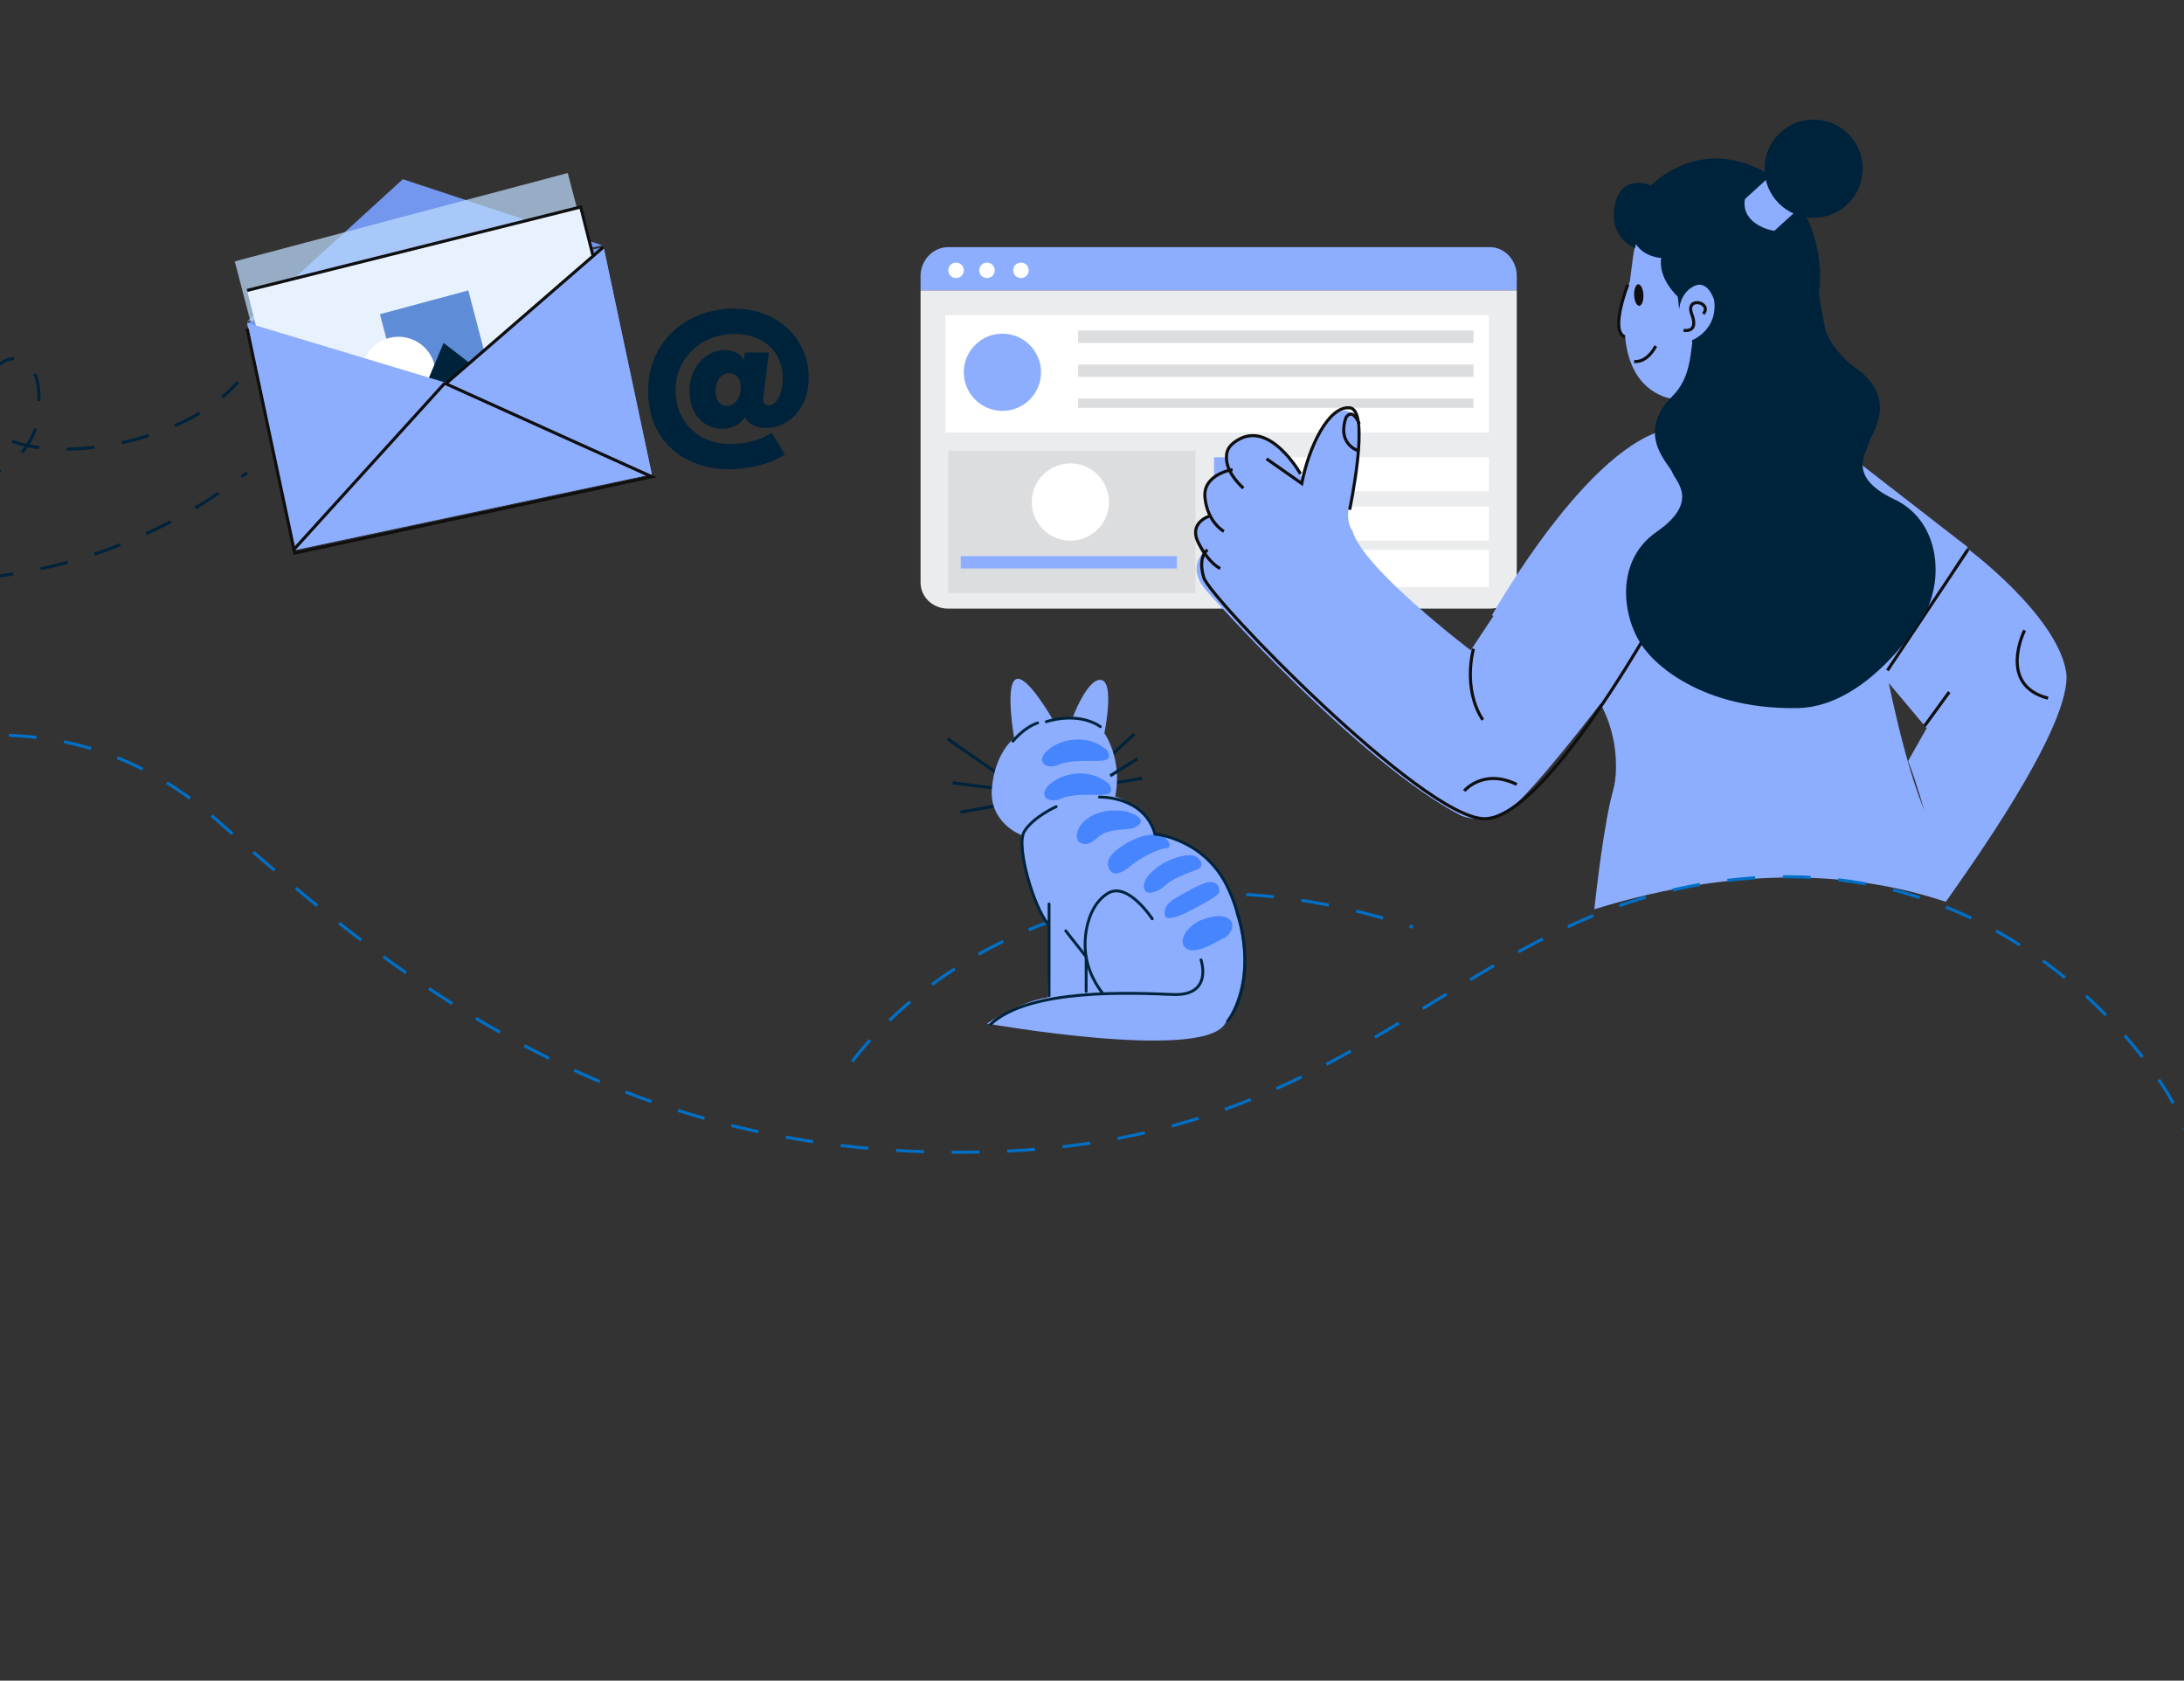 <?xml version="1.0" encoding="utf-8"?>
<!-- Generator: Adobe Illustrator 24.1.0, SVG Export Plug-In . SVG Version: 6.00 Build 0)  -->
<svg version="1.1" id="Layer_1" xmlns="http://www.w3.org/2000/svg" xmlns:xlink="http://www.w3.org/1999/xlink" x="0px" y="0px"
	 viewBox="0 0 707 544" style="enable-background:new 0 0 707 544;" xml:space="preserve">
<rect x="0" y="0" width="707" height="544" fill="#333333" stroke="none"/>
<style type="text/css">
	.st0{fill:#8DAEFF;}
	.st1{fill:#EBECED;}
	.st2{fill:#FFFFFF;}
	.st3{fill:#DCDDDE;}
	.st4{fill:none;stroke:#0F0F0F;}
	.st5{fill:#0F0F0F;}
	.st6{fill:#4785FF;}
	.st7{fill:#7297ED;}
	.st8{opacity:0.712;fill:#BFDDFF;enable-background:new    ;}
	.st9{fill:#E8F2FE;}
	.st10{fill:#5F8CD6;}
	.st11{fill:#00233C;}
	.st12{fill:none;stroke:#006FC5;stroke-dasharray:9;}
	.st13{fill:none;stroke:#00233C;stroke-dasharray:9;}
	.st14{fill:none;stroke:#00233C;stroke-miterlimit:10;}
	.st15{fill:#8DADFE;}
	.st16{fill:none;stroke:#00233C;stroke-width:0.915;stroke-linecap:round;stroke-miterlimit:10;}
</style>
<desc>Created with Sketch.</desc>
<g>
	<path id="Fill-1" class="st0" d="M491,89.3c0-5-3.8-9.3-8.7-9.3H306.9c-4.9,0-8.9,4.3-8.9,9.3V94h193V89.3z"/>
	<path id="Fill-3" class="st1" d="M298,94v94.5c0,4.8,4,8.5,8.9,8.5h175.4c4.9,0,8.7-3.7,8.7-8.5V94H298z"/>
	<path id="Fill-5" class="st2" d="M312,87.5c0,1.4-1.1,2.5-2.5,2.5c-1.4,0-2.5-1.1-2.5-2.5c0-1.4,1.1-2.5,2.5-2.5
		C310.9,85,312,86.1,312,87.5"/>
	<path id="Fill-7" class="st2" d="M322,87.5c0,1.4-1.1,2.5-2.5,2.5c-1.4,0-2.5-1.1-2.5-2.5c0-1.4,1.1-2.5,2.5-2.5
		C320.9,85,322,86.1,322,87.5"/>
	<path id="Fill-9" class="st2" d="M333,87.5c0,1.4-1.1,2.5-2.5,2.5c-1.4,0-2.5-1.1-2.5-2.5c0-1.4,1.1-2.5,2.5-2.5
		C331.9,85,333,86.1,333,87.5"/>
	<polygon id="Fill-11" class="st2" points="306,140 482,140 482,102 306,102 	"/>
	<polygon id="Fill-13" class="st3" points="307,192 387,192 387,146 307,146 	"/>
	<polygon id="Fill-14" class="st0" points="393,159 404,159 404,148 393,148 	"/>
	<polygon id="Fill-15" class="st2" points="410,159 482,159 482,148 410,148 	"/>
	<polygon id="Fill-16" class="st2" points="410,175 482,175 482,164 410,164 	"/>
	<polygon id="Fill-17" class="st2" points="410,190 482,190 482,178 410,178 	"/>
	<polygon id="Fill-18" class="st0" points="393,175 404,175 404,164 393,164 	"/>
	<polygon id="Fill-19" class="st0" points="393,190 404,190 404,178 393,178 	"/>
	<path id="Fill-20" class="st0" d="M337,120.5c0,6.9-5.6,12.5-12.5,12.5c-6.9,0-12.5-5.6-12.5-12.5c0-6.9,5.6-12.5,12.5-12.5
		C331.4,108,337,113.6,337,120.5"/>
	<path id="Fill-21" class="st2" d="M359,162.5c0,6.9-5.6,12.5-12.5,12.5c-6.9,0-12.5-5.6-12.5-12.5c0-6.9,5.6-12.5,12.5-12.5
		C353.4,150,359,155.6,359,162.5"/>
	<polygon id="Fill-22" class="st3" points="349,111 477,111 477,107 349,107 	"/>
	<polygon id="Fill-23" class="st3" points="349,122 477,122 477,118 349,118 	"/>
	<polygon id="Fill-24" class="st3" points="349,132 477,132 477,129 349,129 	"/>
	<polygon id="Fill-25" class="st0" points="311,184 381,184 381,180 311,180 	"/>
	<path id="Fill-26" class="st0" d="M483.7,199l-7.6,11.5c0,0-35.3-26.8-38.3-38.8c0,0-2.4-2.3-0.9-9.1c1.6-6.8,6.3-31-2.3-29.6
		c-8.6,1.4-13.3,21.4-13.3,21.4s-7.5-17.9-20.4-12c0,0-6.4,3-2.9,9.5c0,0-12.8,2.4-6.6,15.2c0,0-8.3,2-2.2,12.1c0,0-5,5,1.5,12.2
		c0,0,49.1,55.5,82.3,72.6c0,0,9.6,4.5,19.6-5.6c10-10.1,28.3-34.3,28.3-34.3L483.7,199z"/>
	<path id="Stroke-27" class="st4" d="M474,256c0,0,6.1-7.4,17-2.1"/>
	<g>
		<path class="st0" d="M629.9,291.9c-0.2,0.3-0.3,0.5-0.3,0.5"/>
		<path class="st0" d="M668.8,217.2c-3.2-18.1-31.3-39.2-31.3-39.2s-27.4,30.1-27.5,41.4l13.7,16.3l-6,10.6c0,0,6.2,15.4,11.9,44
			c0.1,0.6,0.2,1.1,0.3,1.6C633.8,286.1,671.8,234.4,668.8,217.2z"/>
	</g>
	<g>
		<path class="st0" d="M629.9,291.9c-0.1-5.7-1-16.5-6.1-27.6c-7.3-16.1-13.3-47.8-13.3-47.8l26.5-39.4l-46.3-35.9
			c-11.9-7.7-49.6-2.5-49.6-2.5c-26.5,4.1-58.1,60.4-58.1,60.4l35,28.4c3.5,6.3,7.7,15.7,4.2,28.3c-3,10.8-5.4,32.3-6.1,38.5
			C563.5,279.7,601.1,282.3,629.9,291.9z"/>
	</g>
	<path id="Fill-33" class="st0" d="M527.6,91.1l1-7.6c0,0,0.2-1.9,0.9-4.6c1.2,1.6,3.9,3.3,8.3,4.1c0,0-0.9,7.9,5.7,12.7l0,4.3
		c0,0,1.2-11.3,8.5-7.5c5.5,3,4.4,16.8-4.3,17.7c0,0,2.5,15.1,22.1,12.4l6,15.2c0,0-15.9-0.4-35.8,2.2l3.5-10.6
		c0,0-15.6,0-17.4-20.4C520.4,106.9,527.6,91.2,527.6,91.1"/>
	<path id="Fill-35" class="st5" d="M529,95.6c0.1,1.9,0.8,3.4,1.7,3.4c0.8-0.1,1.4-1.7,1.3-3.6c-0.1-1.9-0.8-3.4-1.7-3.4
		C529.5,92.1,528.9,93.7,529,95.6"/>
	<path id="Stroke-36" class="st4" d="M545,106.9c0,0,5,1.1,2.7-5.1c-2.4-6.1,6.8-4,3.7-0.2"/>
	<path id="Stroke-37" class="st4" d="M529,117c0,0,3.9,0.8,7-5"/>
	<path id="Stroke-38" class="st4" d="M527,92c0,0-6,15.2-1,17"/>
	<polygon id="Fill-40" class="st6" points="544,130.3 552,124 542,136 	"/>
	<path id="Fill-42" class="st0" d="M610.3,217c0,0-3.8-27.7-3.3-40l16,21.2L610.3,217z"/>
	<path id="Fill-43" class="st0" d="M518,227.5l22-32.5c0,0-7.4,50.3-19,66C521,261,527.4,245.2,518,227.5"/>
	<path id="Stroke-44" class="st4" d="M576,139c0,0-26.6-0.2-36,1"/>
	<path id="Stroke-45" class="st4" d="M477,210c0,0-3.7,12.7,3,23"/>
	<path id="Stroke-46" class="st4" d="M436.9,165c0,0,6.9-32.4,0-33c-6.9-0.6-13.2,12.7-15.5,24.5l-11.4-8"/>
	<path id="Stroke-47" class="st4" d="M440,146c0,0-7.3-1.9-4.3-10.8c0,0,2-3.7,4.3,2.1"/>
	<path id="Stroke-48" class="st4" d="M421,153.4c0,0-9.9-17.7-20.6-10.8c-3.5,2.2-3.5,4.4-3.3,6.6c0.5,4.6,5.4,8.8,5.4,8.8"/>
	<path id="Stroke-49" class="st4" d="M399,152c0,0-9.9,1.5-8.9,9.3c0.9,7.9,6.1,10.7,6.1,10.7"/>
	<path id="Stroke-50" class="st4" d="M391.7,167c0,0-7.2,2-3.7,8.8c3.5,6.8,7,8.2,7,8.2"/>
	<path id="Stroke-51" class="st4" d="M390.9,178c0,0-3.3,2-1.2,9c2.2,6.9,70.4,77.3,90.6,78c20.2,0.7,58.6-70.2,58.6-70.2"/>
	<path id="Stroke-52" class="st4" d="M637,178l-26,39"/>
	<path id="Stroke-53" class="st4" d="M655.4,204c0,0-8.9,17.7,7.6,22"/>
	<path id="Stroke-54" class="st4" d="M623,235l8-11"/>
	<polygon id="Fill-66" class="st7" points="80,104 130.4,58 195,79.4 	"/>
	<polygon id="Fill-67" class="st8" points="198,110.4 90.2,139 76,84.6 183.8,56 	"/>
	<polygon id="Fill-68" class="st7" points="211,153.5 95.6,178 80,104.5 195.4,80 	"/>
	<polygon id="Fill-69" class="st9" points="202,120.9 93.6,148 80,94.1 188.4,67 	"/>
	<polygon id="Fill-70" class="st10" points="159,122.3 130.4,130 123,101.7 151.6,94 	"/>
	<path id="Fill-71" class="st2" d="M140.6,117.9c1.7,6.4-2.1,13-8.5,14.7c-6.4,1.7-13-2.1-14.7-8.5c-1.7-6.4,2.1-13,8.5-14.7
		C132.3,107.7,138.9,111.5,140.6,117.9"/>
	<polygon id="Fill-72" class="st11" points="159,122.9 136,129 143.6,111 	"/>
	<polygon id="Fill-73" class="st0" points="211,153.5 95.6,178 80,104.5 144.4,123.9 195.4,80 	"/>
	<polyline id="Stroke-74" class="st4" points="80,106.4 95.4,179 211,154.3 144.3,124.2 195.3,80 	"/>
	<path id="Stroke-75" class="st4" d="M95,178l49-54"/>
	<polyline id="Stroke-76" class="st4" points="192,82.9 188,67 80,94 	"/>
	<path id="Stroke-77" class="st12" d="M-150,322.3c0,0,27-9.4,50.1-39c23.1-29.6,105.6-75,169.8-18.1
		c64.2,56.9,136.5,112.8,255.9,107.4c119.4-5.4,148.8-81.6,241.4-88.4c92.6-6.8,139.8,73.2,139.8,81.4"/>
	<path id="Fill-78" class="st11" d="M239.8,125.4c0-3-1.6-4.6-3.8-4.6c-2.5,0-4.4,2.6-4.4,5.8c0,3.1,1.7,4.8,3.8,4.8
		C237.9,131.3,239.8,128.7,239.8,125.4 M241.2,135c-1.4,2.3-4.3,3.8-7.2,3.8c-6.2,0-10.8-4.7-10.8-12.2c0-7.5,5-13.3,11.6-13.3
		c2.7,0,4.9,1.2,6,3.2l0.3-2.4h7.8l-1.8,14.7c-0.1,1.3,0.1,2.4,1.8,2.4c2.4,0,4.5-3.8,4.5-8.6c0-8.7-6.2-14.5-15.6-14.5
		c-10.8,0-19.1,7.8-19.1,18.2c0,10.1,7.2,17.4,17.6,17.4c5.3,0,9.7-1.2,13.5-3.6l4.3,7c-4.1,2.8-11.2,4.8-17.9,4.8
		c-14.9,0-26.4-9.3-26.4-25.4c0-15.7,12.1-26.6,27.9-26.6c13.9,0,24.1,9.6,24.1,22.4c0,10-6.7,16.2-13.5,16.2
		C245,138.7,242.3,137.4,241.2,135"/>
	<path id="Stroke-79" class="st13" d="M-79,163.4c0,0,86.4,7.2,91.2-28.1c4.1-30.4-21.6-20.2-17.3-1.3c4.3,18.9,61.9,13.5,82.1-10.4
		"/>
	<path id="Stroke-80" class="st13" d="M-93,175.3c0,0,91.5,40.2,173-22.3"/>
	<path class="st11" d="M588.8,94.8c1.8-12.2-2.5-33.5-21.8-41.2S534.5,60,534.5,60c-11.5-4-12,8-12,8c-1,9.5,6.8,12.3,6.8,12.3
		l0.3-1.3c2.7,4.3,8.2,4.5,8.2,4.5c-1.2,6.6,5.3,12.5,5.3,12.5l0.5,4c0,0,0.3-5.2,4.8-7.4s6.5,4.5,6.5,4.5c1.3,9.7-7.1,13-7.1,13
		l0.4,2.6c0,0,0.9,3,1.8,7.3h44.1C590.7,108.4,588.8,94.8,588.8,94.8z"/>
	<path class="st0" d="M574.4,74.7c0,0-4.6-0.5-7.7-3.8c-2.8-3.1-1.8-6.5-1.8-6.5l14.5-13.2l4.7,5.2l4.7,5.2L574.4,74.7z"/>
	<circle class="st11" cx="587.1" cy="54.6" r="15.9"/>
	<path class="st11" d="M622.5,199.6c6.5-10.2,6.5-30.5-9.3-38c-15.7-7.4-8.8-15.3-8.3-18c0.5-2.8,10.2-14.3-4.2-24.5
		c-14.3-10.2-12-26.8-12-26.8l-40.8,18c-0.7,5.1-1,12.4-6.4,17.8c-12.5,12.4-1,22.2-0.1,24.9c0.9,2.7,9.1,9.3-5.2,19.2
		c-14.3,9.9-10.9,30-2.9,39c0,0,14.1,18.7,48.9,18C605.5,228.5,622.5,199.6,622.5,199.6z"/>
	<path class="st12" d="M275.9,343.6c0,0,58.5-83.5,181.5-43.5"/>
	<g>
		<g>
			<line class="st14" x1="306.7" y1="239.1" x2="324.7" y2="251.6"/>
			<line class="st14" x1="308.4" y1="253.4" x2="325.9" y2="255.6"/>
			<line class="st14" x1="310.9" y1="262.9" x2="324.7" y2="260.4"/>
			<line class="st14" x1="367.2" y1="237.6" x2="358.2" y2="245.9"/>
			<line class="st14" x1="369.7" y1="251.9" x2="359.7" y2="253.6"/>
			<path class="st15" d="M330.9,270.4c0,0-10.8-3.8-9.8-15.3c1-11.5,7.2-16.2,7.2-16.2s-3-17,0.5-19s12,13,12,13s3.5-0.8,6.5-0.8
				c0,0,4.8-12.8,9.2-12s1,17.2,1,17.2s6,8.5,3.5,20.5c0,0,10.8,3.3,13.4,12.6c0,0,21.3,2.4,25.8,25.9c0,0,7.2,18.9-3.8,35.3
				c-8,11.9-76.9-0.3-76.9-0.3s11.1-7.4,19.6-8.4l0.7-23C339.9,300,331.9,289.1,330.9,270.4z"/>
			<line class="st14" x1="368.2" y1="245.6" x2="359.4" y2="251.1"/>
			<path class="st6" d="M342.3,247.7c0,0-3.6,1.3-4.8-1c-1.2-2.3,3.7-6.8,10.2-7.3c6.3-0.5,10,2.8,10.7,3.5c0,0,2.1,3-1.5,3.3
				C353.3,246.6,346.7,245.6,342.3,247.7z"/>
			<path class="st6" d="M343,258.7c0,0-3.6,1.3-4.8-1c-1.2-2.3,3.7-6.8,10.2-7.3c6.3-0.5,10,2.8,10.7,3.5c0,0,2.1,3-1.5,3.3
				S347.4,256.6,343,258.7z"/>
			<path class="st6" d="M367.8,267.6c-2.6,1.6-8.5-0.1-12.6,3.6c-2.1,1.9-3.7,2.5-5.5,1.6c-1.8-0.9-1.9-5.4,3.3-8.5
				c5.2-3.1,11.8-1.6,11.8-1.6S372.5,264.9,367.8,267.6z"/>
			<path class="st6" d="M362.9,274.1c0,0-5.8,3.4-3.9,7.1c1.8,3.6,6.2-0.2,7.6-1.4c1.3-1.2,8.1-5.2,10.8-5.2c2.7,0,0.6-5.1-4.9-4.4
				C367.3,270.7,362.9,274.1,362.9,274.1z"/>
			<path class="st6" d="M387.9,281.3c0,0,2.4-1.2-0.1-3.6s-9.8,0.6-12.6,2.6s-5.5,4.8-4.8,7.4s5.1,0.7,7.4-1.6
				C380.1,284,387.9,281.3,387.9,281.3z"/>
			<path class="st6" d="M379.4,291.4c0,0-3.3,2.3-2.2,5.1c0.8,2,6.8-1.1,6.8-1.1s10.7-5.2,10.7-6.7s-0.3-3.2-3.1-3.2
				C388.7,285.6,379.4,291.4,379.4,291.4z"/>
			<path class="st6" d="M389.7,297.5c0,0,5.8-2.2,8.3,0.1c2.6,2.4-0.8,5.8-1.9,6.1c-1.1,0.2-8.9,5.9-12.2,3.2
				C380.6,304.3,385.4,298.7,389.7,297.5z"/>
		</g>
		<path class="st16" d="M327.9,239.9c0,0,3.5-4.4,8-5.9"/>
		<path class="st16" d="M338.7,233.6c0,0,10-3.5,17.5,1.6"/>
		<path class="st16" d="M341.9,261.1c0,0-7.4,3.3-10.3,8c-2.9,4.7,3.2,24.9,7.7,30"/>
		<line class="st16" x1="339.6" y1="292.6" x2="339.6" y2="322.3"/>
		<polyline class="st16" points="345,301.3 351.6,309.7 351.6,320.9 		"/>
		<path class="st16" d="M373,297.4c0,0-7.9-12.1-14.3-8.3c-6.4,3.8-8.3,13.8-7.1,20.7c1.2,6.8,5.2,11.5,5.2,11.5"/>
		<path class="st16" d="M388.8,310.7c0,0,4,11.7-9,11.2s-46.5-2.2-59.2,9.7"/>
		<path class="st16" d="M355.9,258c0,0,14.5-0.5,18,12c0,0,16.3,1.3,23.8,17.8s6.7,33.8-0.3,42.7"/>
	</g>
</g>
</svg>
